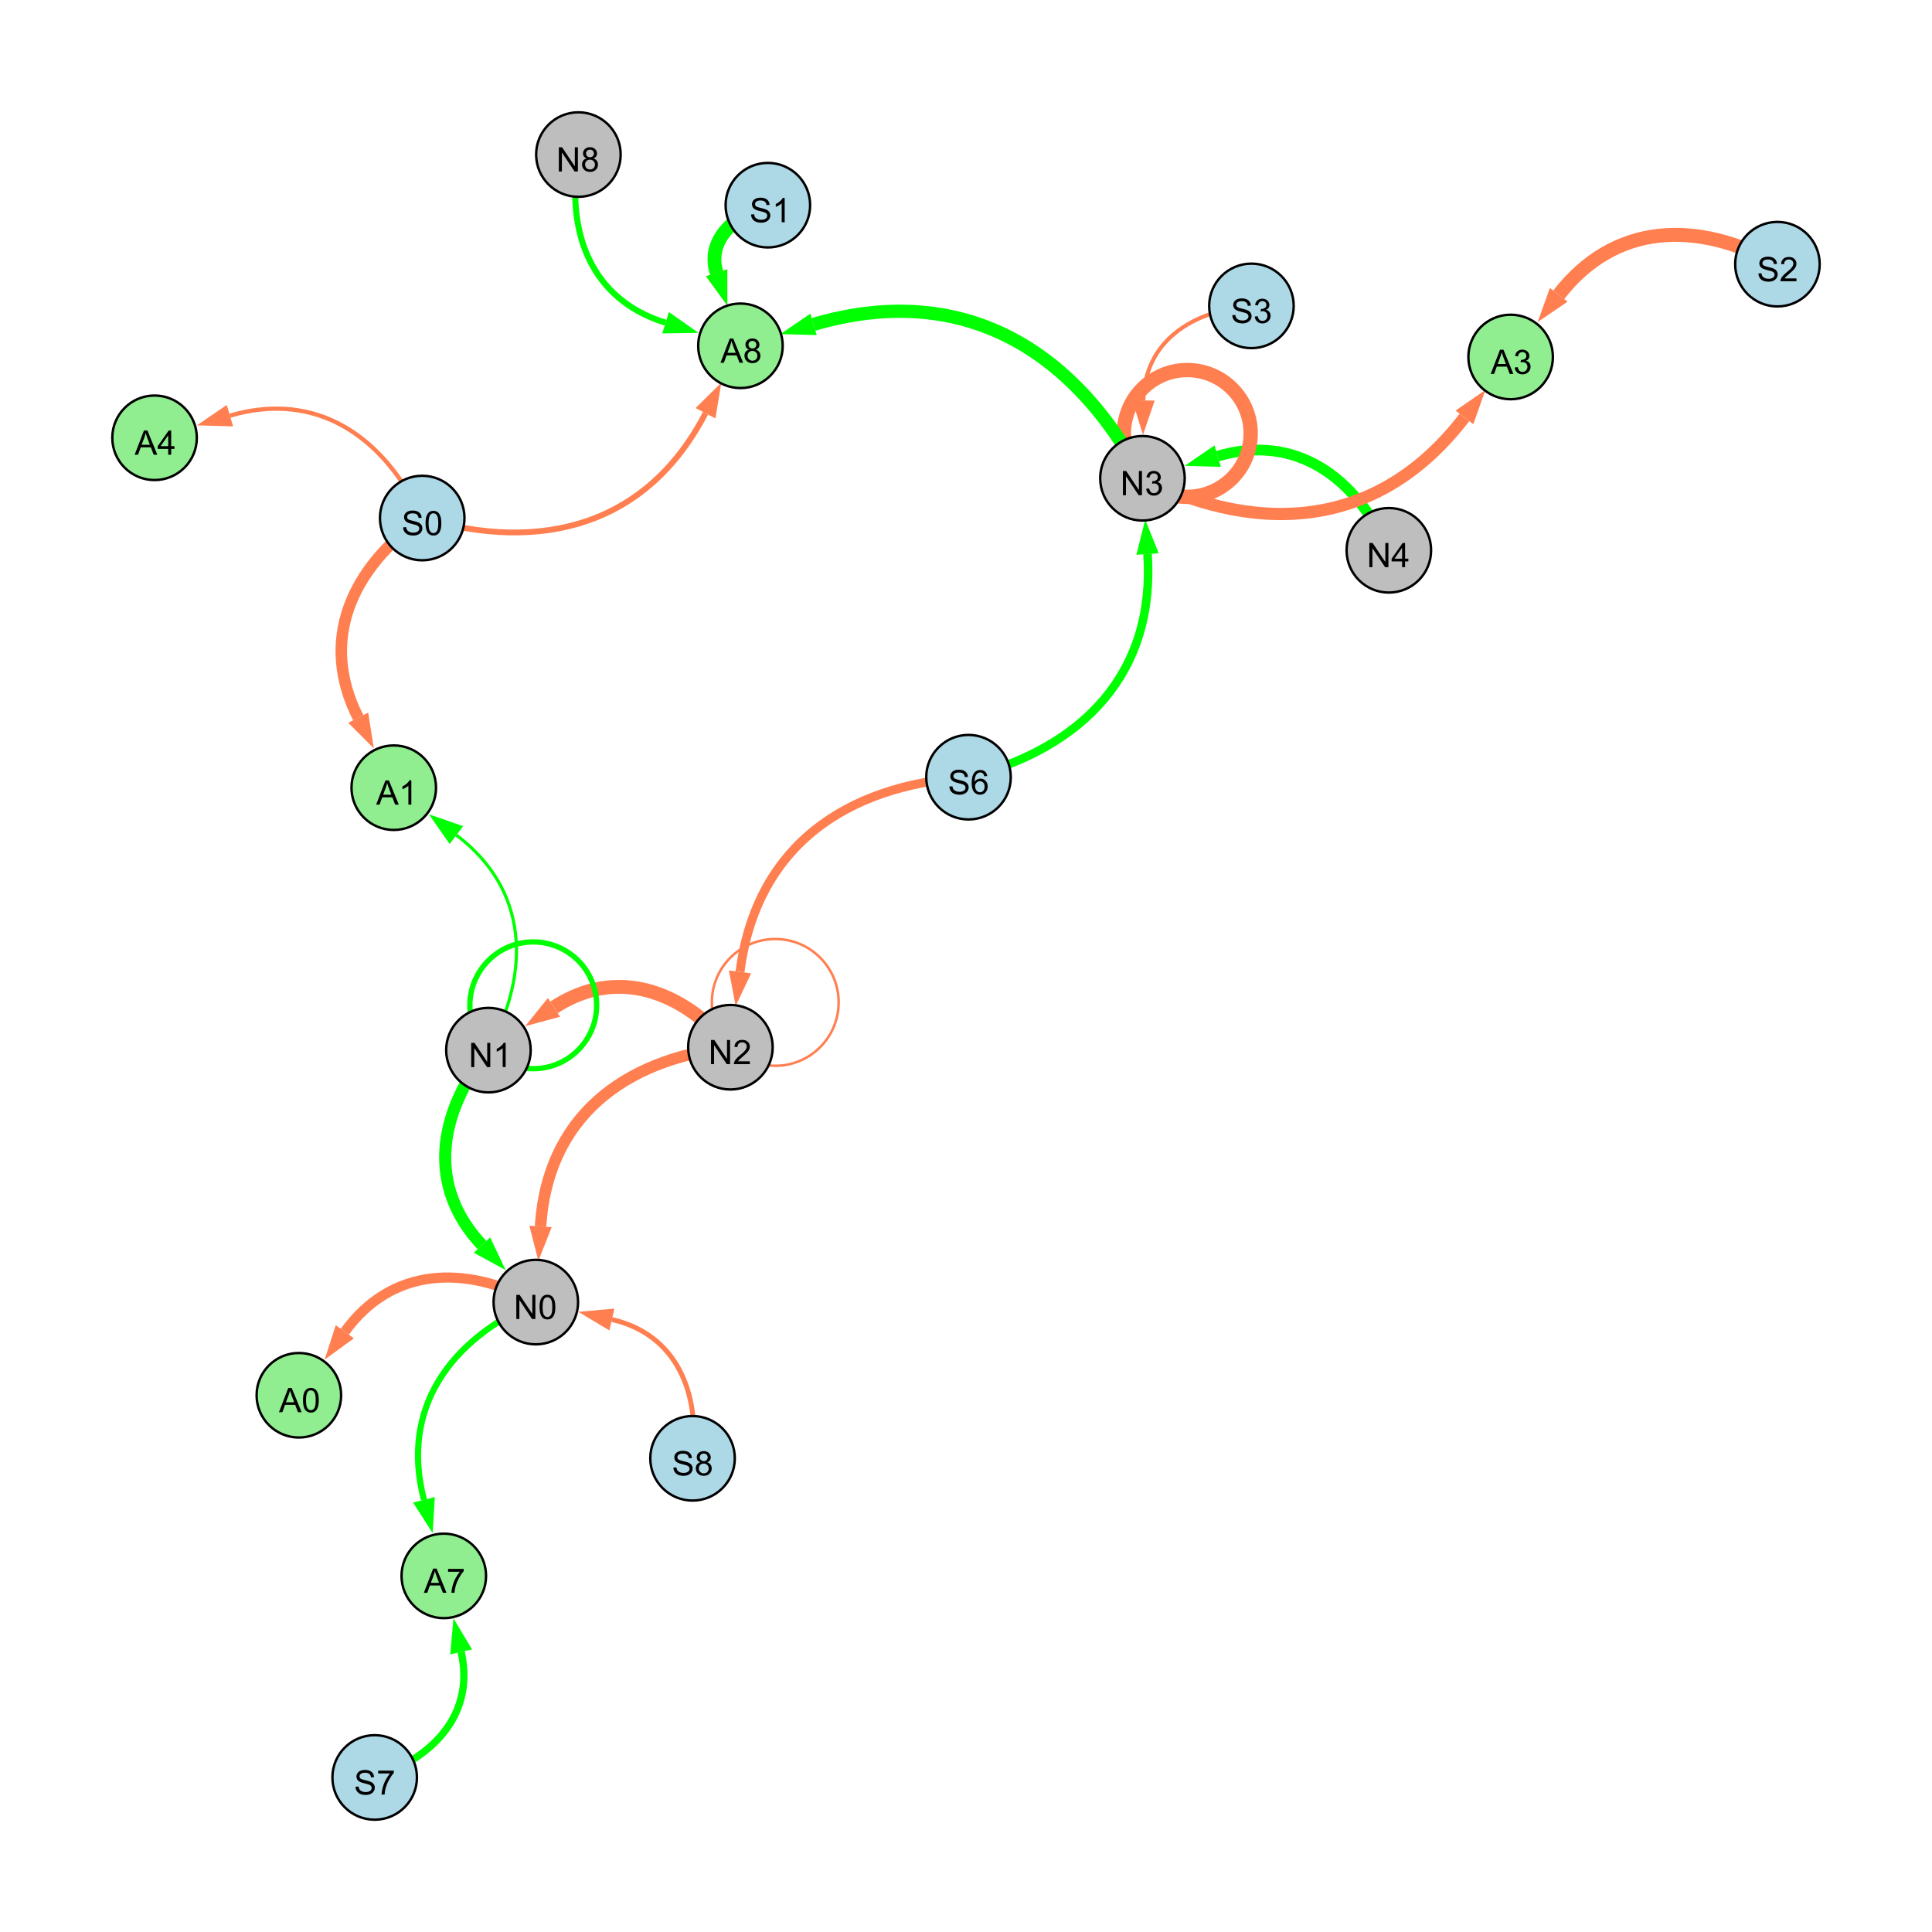 <?xml version="1.0" encoding="UTF-8"?>
<svg xmlns="http://www.w3.org/2000/svg" xmlns:xlink="http://www.w3.org/1999/xlink" width="800" height="800" viewBox="0 0 800 800">
<defs>
<g>
<g id="glyph-0-0">
<path d="M 0.629 -3.219 L 1.879 -3.328 C 1.938 -2.828 2.078 -2.418 2.293 -2.094 C 2.512 -1.773 2.848 -1.516 3.301 -1.316 C 3.758 -1.117 4.27 -1.02 4.84 -1.02 C 5.344 -1.02 5.793 -1.094 6.18 -1.242 C 6.566 -1.395 6.855 -1.602 7.043 -1.863 C 7.234 -2.125 7.328 -2.41 7.328 -2.719 C 7.328 -3.035 7.238 -3.309 7.055 -3.543 C 6.871 -3.777 6.57 -3.977 6.152 -4.137 C 5.883 -4.242 5.289 -4.402 4.367 -4.625 C 3.449 -4.844 2.805 -5.055 2.434 -5.25 C 1.953 -5.5 1.598 -5.812 1.363 -6.184 C 1.129 -6.555 1.012 -6.969 1.012 -7.43 C 1.012 -7.938 1.156 -8.41 1.441 -8.848 C 1.73 -9.289 2.148 -9.621 2.699 -9.852 C 3.25 -10.078 3.863 -10.191 4.539 -10.191 C 5.281 -10.191 5.938 -10.074 6.504 -9.832 C 7.07 -9.594 7.508 -9.242 7.812 -8.777 C 8.117 -8.312 8.281 -7.785 8.305 -7.199 L 7.035 -7.102 C 6.965 -7.734 6.734 -8.215 6.34 -8.539 C 5.945 -8.863 5.363 -9.023 4.594 -9.023 C 3.793 -9.023 3.207 -8.875 2.84 -8.582 C 2.473 -8.289 2.289 -7.934 2.289 -7.52 C 2.289 -7.16 2.422 -6.863 2.68 -6.633 C 2.934 -6.398 3.602 -6.16 4.68 -5.918 C 5.758 -5.672 6.496 -5.461 6.898 -5.277 C 7.48 -5.008 7.91 -4.668 8.188 -4.254 C 8.469 -3.844 8.605 -3.367 8.605 -2.828 C 8.605 -2.297 8.453 -1.793 8.148 -1.324 C 7.844 -0.852 7.406 -0.484 6.832 -0.223 C 6.262 0.039 5.617 0.172 4.902 0.172 C 3.996 0.172 3.234 0.039 2.621 -0.227 C 2.008 -0.488 1.527 -0.887 1.18 -1.418 C 0.832 -1.949 0.648 -2.551 0.629 -3.219 Z M 0.629 -3.219 "/>
</g>
<g id="glyph-0-1">
<path d="M 6.965 -7.566 L 5.742 -7.473 C 5.633 -7.953 5.477 -8.305 5.277 -8.523 C 4.945 -8.875 4.535 -9.051 4.047 -9.051 C 3.656 -9.051 3.312 -8.941 3.016 -8.723 C 2.629 -8.441 2.32 -8.027 2.098 -7.484 C 1.875 -6.941 1.758 -6.172 1.75 -5.168 C 2.047 -5.617 2.41 -5.953 2.836 -6.172 C 3.266 -6.391 3.715 -6.5 4.184 -6.5 C 5.004 -6.5 5.703 -6.199 6.277 -5.594 C 6.855 -4.992 7.145 -4.211 7.145 -3.254 C 7.145 -2.625 7.008 -2.039 6.738 -1.5 C 6.465 -0.961 6.094 -0.547 5.617 -0.258 C 5.145 0.027 4.609 0.172 4.008 0.172 C 2.98 0.172 2.145 -0.207 1.496 -0.961 C 0.852 -1.715 0.527 -2.957 0.527 -4.688 C 0.527 -6.625 0.883 -8.035 1.602 -8.914 C 2.223 -9.68 3.066 -10.062 4.121 -10.062 C 4.91 -10.062 5.555 -9.84 6.059 -9.398 C 6.562 -8.957 6.867 -8.348 6.965 -7.566 M 1.941 -3.246 C 1.941 -2.824 2.031 -2.418 2.211 -2.031 C 2.391 -1.645 2.645 -1.348 2.969 -1.145 C 3.289 -0.941 3.629 -0.84 3.984 -0.84 C 4.504 -0.84 4.953 -1.051 5.324 -1.469 C 5.699 -1.891 5.887 -2.457 5.887 -3.18 C 5.887 -3.871 5.699 -4.418 5.332 -4.816 C 4.961 -5.215 4.5 -5.414 3.938 -5.414 C 3.383 -5.414 2.91 -5.215 2.523 -4.816 C 2.137 -4.418 1.941 -3.895 1.941 -3.246 Z M 1.941 -3.246 "/>
</g>
<g id="glyph-0-2">
<path d="M 1.066 0 L 1.066 -10.023 L 2.426 -10.023 L 7.691 -2.152 L 7.691 -10.023 L 8.961 -10.023 L 8.961 0 L 7.602 0 L 2.336 -7.875 L 2.336 0 Z M 1.066 0 "/>
</g>
<g id="glyph-0-3">
<path d="M 7.047 -1.184 L 7.047 0 L 0.422 0 C 0.414 -0.297 0.461 -0.582 0.566 -0.855 C 0.734 -1.305 1.008 -1.75 1.379 -2.188 C 1.75 -2.625 2.285 -3.133 2.988 -3.703 C 4.078 -4.598 4.812 -5.305 5.195 -5.828 C 5.578 -6.348 5.77 -6.844 5.77 -7.309 C 5.77 -7.797 5.594 -8.207 5.246 -8.543 C 4.898 -8.875 4.445 -9.043 3.883 -9.043 C 3.289 -9.043 2.816 -8.867 2.461 -8.512 C 2.105 -8.156 1.926 -7.664 1.922 -7.035 L 0.656 -7.164 C 0.742 -8.109 1.07 -8.828 1.633 -9.32 C 2.199 -9.816 2.957 -10.062 3.91 -10.062 C 4.871 -10.062 5.633 -9.797 6.195 -9.262 C 6.754 -8.73 7.035 -8.07 7.035 -7.281 C 7.035 -6.879 6.953 -6.484 6.789 -6.098 C 6.625 -5.711 6.352 -5.301 5.973 -4.875 C 5.59 -4.445 4.957 -3.859 4.074 -3.109 C 3.336 -2.492 2.863 -2.07 2.652 -1.848 C 2.441 -1.629 2.27 -1.406 2.133 -1.184 Z M 7.047 -1.184 "/>
</g>
<g id="glyph-0-4">
<path d="M 0.582 -4.941 C 0.582 -6.129 0.703 -7.082 0.945 -7.805 C 1.191 -8.527 1.555 -9.082 2.035 -9.477 C 2.516 -9.867 3.121 -10.062 3.848 -10.062 C 4.387 -10.062 4.859 -9.953 5.266 -9.738 C 5.668 -9.52 6.004 -9.211 6.27 -8.801 C 6.531 -8.395 6.738 -7.898 6.891 -7.312 C 7.039 -6.727 7.117 -5.938 7.117 -4.941 C 7.117 -3.766 6.996 -2.816 6.754 -2.094 C 6.512 -1.371 6.152 -0.816 5.672 -0.422 C 5.191 -0.027 4.582 0.172 3.848 0.172 C 2.883 0.172 2.125 -0.176 1.57 -0.867 C 0.91 -1.703 0.582 -3.059 0.582 -4.941 M 1.844 -4.941 C 1.844 -3.297 2.039 -2.203 2.422 -1.656 C 2.809 -1.113 3.285 -0.84 3.848 -0.84 C 4.414 -0.84 4.891 -1.113 5.273 -1.66 C 5.66 -2.207 5.852 -3.301 5.852 -4.941 C 5.852 -6.594 5.66 -7.688 5.273 -8.23 C 4.891 -8.773 4.41 -9.043 3.836 -9.043 C 3.27 -9.043 2.82 -8.805 2.48 -8.328 C 2.059 -7.715 1.844 -6.586 1.844 -4.941 Z M 1.844 -4.941 "/>
</g>
<g id="glyph-0-5">
<path d="M 5.215 0 L 3.984 0 L 3.984 -7.84 C 3.688 -7.559 3.301 -7.277 2.82 -6.992 C 2.34 -6.711 1.906 -6.5 1.523 -6.359 L 1.523 -7.547 C 2.211 -7.871 2.812 -8.262 3.328 -8.723 C 3.844 -9.184 4.207 -9.629 4.422 -10.062 L 5.215 -10.062 Z M 5.215 0 "/>
</g>
<g id="glyph-0-6">
<path d="M 4.523 0 L 4.523 -2.398 L 0.18 -2.398 L 0.18 -3.527 L 4.75 -10.023 L 5.758 -10.023 L 5.758 -3.527 L 7.109 -3.527 L 7.109 -2.398 L 5.758 -2.398 L 5.758 0 L 4.523 0 M 4.523 -3.527 L 4.523 -8.047 L 1.387 -3.527 Z M 4.523 -3.527 "/>
</g>
<g id="glyph-0-7">
<path d="M 0.586 -2.645 L 1.82 -2.809 C 1.961 -2.113 2.199 -1.609 2.539 -1.301 C 2.879 -0.996 3.293 -0.84 3.781 -0.84 C 4.359 -0.84 4.848 -1.043 5.246 -1.441 C 5.645 -1.844 5.844 -2.34 5.844 -2.934 C 5.844 -3.496 5.66 -3.965 5.289 -4.332 C 4.922 -4.699 4.453 -4.883 3.883 -4.883 C 3.648 -4.883 3.359 -4.836 3.016 -4.742 L 3.152 -5.824 C 3.234 -5.816 3.301 -5.812 3.352 -5.812 C 3.875 -5.812 4.344 -5.945 4.766 -6.219 C 5.184 -6.492 5.395 -6.914 5.395 -7.484 C 5.395 -7.938 5.242 -8.309 4.938 -8.605 C 4.629 -8.902 4.234 -9.051 3.754 -9.051 C 3.273 -9.051 2.875 -8.898 2.555 -8.602 C 2.238 -8.297 2.031 -7.848 1.941 -7.246 L 0.711 -7.465 C 0.859 -8.289 1.203 -8.93 1.734 -9.383 C 2.27 -9.836 2.934 -10.062 3.727 -10.062 C 4.273 -10.062 4.777 -9.945 5.234 -9.711 C 5.695 -9.477 6.047 -9.156 6.293 -8.75 C 6.535 -8.344 6.656 -7.914 6.656 -7.457 C 6.656 -7.023 6.543 -6.629 6.309 -6.273 C 6.078 -5.918 5.734 -5.637 5.277 -5.43 C 5.871 -5.289 6.328 -5.008 6.656 -4.578 C 6.984 -4.145 7.148 -3.605 7.148 -2.961 C 7.148 -2.086 6.832 -1.344 6.195 -0.734 C 5.555 -0.125 4.75 0.18 3.773 0.18 C 2.895 0.18 2.164 -0.086 1.582 -0.609 C 1 -1.133 0.672 -1.812 0.586 -2.645 Z M 0.586 -2.645 "/>
</g>
<g id="glyph-0-8">
<path d="M 2.477 -5.434 C 1.965 -5.621 1.586 -5.887 1.34 -6.234 C 1.094 -6.582 0.969 -6.996 0.969 -7.477 C 0.969 -8.207 1.234 -8.82 1.758 -9.316 C 2.281 -9.812 2.977 -10.062 3.848 -10.062 C 4.723 -10.062 5.43 -9.809 5.961 -9.301 C 6.492 -8.793 6.762 -8.172 6.762 -7.445 C 6.762 -6.98 6.641 -6.574 6.395 -6.23 C 6.152 -5.887 5.781 -5.621 5.285 -5.434 C 5.898 -5.234 6.367 -4.91 6.688 -4.465 C 7.012 -4.016 7.172 -3.484 7.172 -2.863 C 7.172 -2.008 6.867 -1.289 6.262 -0.703 C 5.656 -0.121 4.859 0.172 3.867 0.172 C 2.879 0.172 2.082 -0.121 1.477 -0.707 C 0.871 -1.293 0.566 -2.023 0.566 -2.898 C 0.566 -3.551 0.734 -4.098 1.062 -4.535 C 1.395 -4.977 1.863 -5.273 2.477 -5.434 M 2.227 -7.52 C 2.227 -7.047 2.383 -6.656 2.688 -6.359 C 2.992 -6.055 3.387 -5.906 3.875 -5.906 C 4.352 -5.906 4.738 -6.055 5.043 -6.355 C 5.344 -6.652 5.496 -7.02 5.496 -7.453 C 5.496 -7.902 5.34 -8.281 5.027 -8.59 C 4.715 -8.898 4.328 -9.051 3.863 -9.051 C 3.395 -9.051 3.004 -8.898 2.695 -8.602 C 2.383 -8.297 2.227 -7.938 2.227 -7.52 M 1.832 -2.891 C 1.832 -2.539 1.914 -2.203 2.082 -1.875 C 2.246 -1.547 2.496 -1.289 2.824 -1.109 C 3.152 -0.93 3.504 -0.84 3.883 -0.84 C 4.469 -0.84 4.957 -1.031 5.34 -1.406 C 5.723 -1.785 5.914 -2.266 5.914 -2.852 C 5.914 -3.441 5.715 -3.934 5.32 -4.32 C 4.926 -4.707 4.434 -4.902 3.844 -4.902 C 3.262 -4.902 2.785 -4.711 2.402 -4.328 C 2.023 -3.945 1.832 -3.465 1.832 -2.891 Z M 1.832 -2.891 "/>
</g>
<g id="glyph-0-9">
<path d="M -0.02 0 L 3.828 -10.023 L 5.258 -10.023 L 9.359 0 L 7.848 0 L 6.68 -3.035 L 2.488 -3.035 L 1.387 0 L -0.02 0 M 2.871 -4.117 L 6.27 -4.117 L 5.223 -6.891 C 4.902 -7.734 4.668 -8.426 4.512 -8.969 C 4.383 -8.328 4.203 -7.688 3.973 -7.055 Z M 2.871 -4.117 "/>
</g>
<g id="glyph-0-10">
<path d="M 0.664 -8.711 L 0.664 -9.891 L 7.148 -9.891 L 7.148 -8.934 C 6.512 -8.254 5.879 -7.352 5.254 -6.227 C 4.625 -5.102 4.141 -3.945 3.801 -2.754 C 3.555 -1.918 3.398 -0.996 3.328 0 L 2.062 0 C 2.078 -0.789 2.234 -1.742 2.531 -2.859 C 2.824 -3.973 3.25 -5.051 3.805 -6.086 C 4.359 -7.125 4.945 -8 5.57 -8.711 Z M 0.664 -8.711 "/>
</g>
</g>
</defs>
<rect x="-80" y="-80" width="960" height="960" fill="rgb(100%, 100%, 100%)" fill-opacity="1"/>
<path fill="none" stroke-width="3.707" stroke-linecap="butt" stroke-linejoin="miter" stroke="rgb(100%, 49.804%, 31.373%)" stroke-opacity="1" stroke-miterlimit="10" d="M 401.043 321.816 C 349.348 325.035 312.926 351.289 306.422 402.438 "/>
<path fill-rule="nonzero" fill="rgb(100%, 49.804%, 31.373%)" fill-opacity="1" d="M 304.621 416.59 L 301.824 401.852 L 311.02 403.023 L 304.621 416.59 "/>
<path fill="none" stroke-width="4.771" stroke-linecap="butt" stroke-linejoin="miter" stroke="rgb(100%, 49.804%, 31.373%)" stroke-opacity="1" stroke-miterlimit="10" d="M 302.453 433.633 C 257.688 438.715 226.594 463.148 223.816 507.852 "/>
<path fill-rule="nonzero" fill="rgb(100%, 49.804%, 31.373%)" fill-opacity="1" d="M 222.934 522.09 L 219.191 507.562 L 228.445 508.137 L 222.934 522.09 "/>
<path fill="none" stroke-width="5.008" stroke-linecap="butt" stroke-linejoin="miter" stroke="rgb(0%, 100%, 0%)" stroke-opacity="1" stroke-miterlimit="10" d="M 202.25 434.836 C 181.184 461.082 176.738 491.348 199.59 515.562 "/>
<path fill-rule="nonzero" fill="rgb(0%, 100%, 0%)" fill-opacity="1" d="M 209.383 525.938 L 196.223 518.742 L 202.961 512.379 L 209.383 525.938 "/>
<path fill="none" stroke-width="5.736" stroke-linecap="butt" stroke-linejoin="miter" stroke="rgb(100%, 49.804%, 31.373%)" stroke-opacity="1" stroke-miterlimit="10" d="M 302.453 433.633 C 282.227 409.867 255.211 400.285 229.395 417.129 "/>
<path fill-rule="nonzero" fill="rgb(100%, 49.804%, 31.373%)" fill-opacity="1" d="M 217.445 424.926 L 226.863 413.246 L 231.926 421.012 L 217.445 424.926 "/>
<path fill="none" stroke-width="4.437" stroke-linecap="butt" stroke-linejoin="miter" stroke="rgb(0%, 100%, 0%)" stroke-opacity="1" stroke-miterlimit="10" d="M 575.09 227.867 C 561.211 197.152 536.199 179.461 504.207 188.879 "/>
<path fill-rule="nonzero" fill="rgb(0%, 100%, 0%)" fill-opacity="1" d="M 490.52 192.906 L 502.898 184.43 L 505.516 193.324 L 490.52 192.906 "/>
<path fill="none" stroke-width="3.54" stroke-linecap="butt" stroke-linejoin="miter" stroke="rgb(0%, 100%, 0%)" stroke-opacity="1" stroke-miterlimit="10" d="M 401.043 321.816 C 448.859 309.543 478.469 278.41 475.172 229.398 "/>
<path fill-rule="nonzero" fill="rgb(0%, 100%, 0%)" fill-opacity="1" d="M 474.215 215.164 L 479.797 229.09 L 470.547 229.711 L 474.215 215.164 "/>
<path fill="none" stroke-width="5.932" stroke-linecap="butt" stroke-linejoin="miter" stroke="rgb(100%, 49.804%, 31.373%)" stroke-opacity="1" stroke-miterlimit="10" d="M 517.879 179.484 C 517.879 193.98 506.125 205.734 491.629 205.734 C 477.129 205.734 465.379 193.98 465.379 179.484 C 465.379 164.984 477.129 153.234 491.629 153.234 C 506.125 153.234 517.879 164.984 517.879 179.484 "/>
<path fill="none" stroke-width="1.647" stroke-linecap="butt" stroke-linejoin="miter" stroke="rgb(100%, 49.804%, 31.373%)" stroke-opacity="1" stroke-miterlimit="10" d="M 518.195 126.66 C 493.504 128.535 473.805 141.523 473.488 165.812 "/>
<path fill-rule="nonzero" fill="rgb(100%, 49.804%, 31.373%)" fill-opacity="1" d="M 473.301 180.078 L 468.852 165.754 L 478.121 165.875 L 473.301 180.078 "/>
<path fill="none" stroke-width="2.027" stroke-linecap="butt" stroke-linejoin="miter" stroke="rgb(100%, 49.804%, 31.373%)" stroke-opacity="1" stroke-miterlimit="10" d="M 286.77 603.852 C 290.004 576.348 279.953 552.484 253.375 546.391 "/>
<path fill-rule="nonzero" fill="rgb(100%, 49.804%, 31.373%)" fill-opacity="1" d="M 239.469 543.203 L 254.41 541.871 L 252.34 550.91 L 239.469 543.203 "/>
<path fill="none" stroke-width="1.035" stroke-linecap="butt" stroke-linejoin="miter" stroke="rgb(100%, 49.804%, 31.373%)" stroke-opacity="1" stroke-miterlimit="10" d="M 347.266 415.074 C 347.266 429.57 335.512 441.324 321.016 441.324 C 306.52 441.324 294.766 429.57 294.766 415.074 C 294.766 400.574 306.52 388.824 321.016 388.824 C 335.512 388.824 347.266 400.574 347.266 415.074 "/>
<path fill="none" stroke-width="2.207" stroke-linecap="butt" stroke-linejoin="miter" stroke="rgb(0%, 100%, 0%)" stroke-opacity="1" stroke-miterlimit="10" d="M 247.062 416.277 C 247.062 430.773 235.312 442.527 220.812 442.527 C 206.316 442.527 194.562 430.773 194.562 416.277 C 194.562 401.777 206.316 390.027 220.812 390.027 C 235.312 390.027 247.062 401.777 247.062 416.277 "/>
<path fill="none" stroke-width="2.414" stroke-linecap="butt" stroke-linejoin="miter" stroke="rgb(100%, 49.804%, 31.373%)" stroke-opacity="1" stroke-miterlimit="10" d="M 174.832 214.504 C 224.777 229.363 268.246 217.164 292.129 171.109 "/>
<path fill-rule="nonzero" fill="rgb(100%, 49.804%, 31.373%)" fill-opacity="1" d="M 298.695 158.441 L 296.242 173.242 L 288.016 168.973 L 298.695 158.441 "/>
<path fill="none" stroke-width="4.768" stroke-linecap="butt" stroke-linejoin="miter" stroke="rgb(100%, 49.804%, 31.373%)" stroke-opacity="1" stroke-miterlimit="10" d="M 174.832 214.504 C 145.328 235.438 132.113 265.219 148.332 297.18 "/>
<path fill-rule="nonzero" fill="rgb(100%, 49.804%, 31.373%)" fill-opacity="1" d="M 154.789 309.898 L 144.199 299.277 L 152.465 295.082 L 154.789 309.898 "/>
<path fill="none" stroke-width="3.018" stroke-linecap="butt" stroke-linejoin="miter" stroke="rgb(0%, 100%, 0%)" stroke-opacity="1" stroke-miterlimit="10" d="M 155.145 736 C 180.074 727.625 196.707 709.223 190.949 684.016 "/>
<path fill-rule="nonzero" fill="rgb(0%, 100%, 0%)" fill-opacity="1" d="M 187.773 670.109 L 195.469 682.984 L 186.434 685.047 L 187.773 670.109 "/>
<path fill="none" stroke-width="1.758" stroke-linecap="butt" stroke-linejoin="miter" stroke="rgb(100%, 49.804%, 31.373%)" stroke-opacity="1" stroke-miterlimit="10" d="M 174.832 214.504 C 158.891 180.473 130.965 161.617 95.215 172.113 "/>
<path fill-rule="nonzero" fill="rgb(100%, 49.804%, 31.373%)" fill-opacity="1" d="M 81.527 176.133 L 93.91 167.668 L 96.523 176.562 L 81.527 176.133 "/>
<path fill="none" stroke-width="2.563" stroke-linecap="butt" stroke-linejoin="miter" stroke="rgb(0%, 100%, 0%)" stroke-opacity="1" stroke-miterlimit="10" d="M 221.871 539.168 C 185.965 554.879 165.75 583.41 175.555 621.035 "/>
<path fill-rule="nonzero" fill="rgb(0%, 100%, 0%)" fill-opacity="1" d="M 179.152 634.84 L 171.066 622.203 L 180.039 619.867 L 179.152 634.84 "/>
<path fill="none" stroke-width="3.666" stroke-linecap="butt" stroke-linejoin="miter" stroke="rgb(100%, 49.804%, 31.373%)" stroke-opacity="1" stroke-miterlimit="10" d="M 317.957 84.957 C 303.887 88.992 292.441 99.754 296.75 112.965 "/>
<path fill-rule="nonzero" fill="rgb(100%, 49.804%, 31.373%)" fill-opacity="1" d="M 301.172 126.527 L 292.344 114.402 L 301.156 111.527 L 301.172 126.527 "/>
<path fill="none" stroke-width="1.3" stroke-linecap="butt" stroke-linejoin="miter" stroke="rgb(0%, 100%, 0%)" stroke-opacity="1" stroke-miterlimit="10" d="M 202.25 434.836 C 220.09 401.844 218.641 368.234 188.988 345.801 "/>
<path fill-rule="nonzero" fill="rgb(0%, 100%, 0%)" fill-opacity="1" d="M 177.613 337.191 L 191.785 342.102 L 186.191 349.496 L 177.613 337.191 "/>
<path fill="none" stroke-width="5.476" stroke-linecap="butt" stroke-linejoin="miter" stroke="rgb(0%, 100%, 0%)" stroke-opacity="1" stroke-miterlimit="10" d="M 473.066 198.047 C 443.598 142.754 396.805 116.754 336.867 134.32 "/>
<path fill-rule="nonzero" fill="rgb(0%, 100%, 0%)" fill-opacity="1" d="M 323.176 138.332 L 335.562 129.871 L 338.172 138.766 L 323.176 138.332 "/>
<path fill="none" stroke-width="5.78" stroke-linecap="butt" stroke-linejoin="miter" stroke="rgb(100%, 49.804%, 31.373%)" stroke-opacity="1" stroke-miterlimit="10" d="M 736 109.391 C 702.641 90.98 668.555 92.191 645.438 122.078 "/>
<path fill-rule="nonzero" fill="rgb(100%, 49.804%, 31.373%)" fill-opacity="1" d="M 636.707 133.359 L 641.77 119.242 L 649.105 124.914 L 636.707 133.359 "/>
<path fill="none" stroke-width="5.063" stroke-linecap="butt" stroke-linejoin="miter" stroke="rgb(100%, 49.804%, 31.373%)" stroke-opacity="1" stroke-miterlimit="10" d="M 473.066 198.047 C 523.812 222.973 572.176 217.566 606.395 172.828 "/>
<path fill-rule="nonzero" fill="rgb(100%, 49.804%, 31.373%)" fill-opacity="1" d="M 615.062 161.5 L 610.078 175.645 L 602.711 170.016 L 615.062 161.5 "/>
<path fill="none" stroke-width="5.72" stroke-linecap="butt" stroke-linejoin="miter" stroke="rgb(0%, 100%, 0%)" stroke-opacity="1" stroke-miterlimit="10" d="M 317.957 84.957 C 303.887 88.992 292.441 99.754 296.75 112.965 "/>
<path fill-rule="nonzero" fill="rgb(0%, 100%, 0%)" fill-opacity="1" d="M 301.172 126.527 L 292.344 114.402 L 301.156 111.527 L 301.172 126.527 "/>
<path fill="none" stroke-width="2.509" stroke-linecap="butt" stroke-linejoin="miter" stroke="rgb(0%, 100%, 0%)" stroke-opacity="1" stroke-miterlimit="10" d="M 239.504 64 C 234.129 96.234 244.727 124.113 275.605 133.633 "/>
<path fill-rule="nonzero" fill="rgb(0%, 100%, 0%)" fill-opacity="1" d="M 289.238 137.832 L 274.238 138.062 L 276.969 129.203 L 289.238 137.832 "/>
<path fill="none" stroke-width="4.194" stroke-linecap="butt" stroke-linejoin="miter" stroke="rgb(100%, 49.804%, 31.373%)" stroke-opacity="1" stroke-miterlimit="10" d="M 221.871 539.168 C 192.438 523.488 162.105 524.715 142.773 551.445 "/>
<path fill-rule="nonzero" fill="rgb(100%, 49.804%, 31.373%)" fill-opacity="1" d="M 134.414 563.008 L 139.016 548.73 L 146.527 554.164 L 134.414 563.008 "/>
<path fill-rule="nonzero" fill="rgb(67.843%, 84.706%, 90.196%)" fill-opacity="1" stroke-width="1" stroke-linecap="butt" stroke-linejoin="miter" stroke="rgb(0%, 0%, 0%)" stroke-opacity="1" stroke-miterlimit="10" d="M 418.543 321.816 C 418.543 331.484 410.707 339.316 401.043 339.316 C 391.379 339.316 383.543 331.484 383.543 321.816 C 383.543 312.152 391.379 304.316 401.043 304.316 C 410.707 304.316 418.543 312.152 418.543 321.816 "/>
<path fill-rule="nonzero" fill="rgb(74.51%, 74.51%, 74.51%)" fill-opacity="1" stroke-width="1" stroke-linecap="butt" stroke-linejoin="miter" stroke="rgb(0%, 0%, 0%)" stroke-opacity="1" stroke-miterlimit="10" d="M 319.953 433.633 C 319.953 443.301 312.121 451.133 302.453 451.133 C 292.789 451.133 284.953 443.301 284.953 433.633 C 284.953 423.969 292.789 416.133 302.453 416.133 C 312.121 416.133 319.953 423.969 319.953 433.633 "/>
<path fill-rule="nonzero" fill="rgb(74.51%, 74.51%, 74.51%)" fill-opacity="1" stroke-width="1" stroke-linecap="butt" stroke-linejoin="miter" stroke="rgb(0%, 0%, 0%)" stroke-opacity="1" stroke-miterlimit="10" d="M 239.371 539.168 C 239.371 548.832 231.535 556.668 221.871 556.668 C 212.207 556.668 204.371 548.832 204.371 539.168 C 204.371 529.504 212.207 521.668 221.871 521.668 C 231.535 521.668 239.371 529.504 239.371 539.168 "/>
<path fill-rule="nonzero" fill="rgb(74.51%, 74.51%, 74.51%)" fill-opacity="1" stroke-width="1" stroke-linecap="butt" stroke-linejoin="miter" stroke="rgb(0%, 0%, 0%)" stroke-opacity="1" stroke-miterlimit="10" d="M 219.75 434.836 C 219.75 444.504 211.918 452.336 202.25 452.336 C 192.586 452.336 184.75 444.504 184.75 434.836 C 184.75 425.172 192.586 417.336 202.25 417.336 C 211.918 417.336 219.75 425.172 219.75 434.836 "/>
<path fill-rule="nonzero" fill="rgb(74.51%, 74.51%, 74.51%)" fill-opacity="1" stroke-width="1" stroke-linecap="butt" stroke-linejoin="miter" stroke="rgb(0%, 0%, 0%)" stroke-opacity="1" stroke-miterlimit="10" d="M 592.59 227.867 C 592.59 237.535 584.754 245.367 575.09 245.367 C 565.426 245.367 557.59 237.535 557.59 227.867 C 557.59 218.203 565.426 210.367 575.09 210.367 C 584.754 210.367 592.59 218.203 592.59 227.867 "/>
<path fill-rule="nonzero" fill="rgb(74.51%, 74.51%, 74.51%)" fill-opacity="1" stroke-width="1" stroke-linecap="butt" stroke-linejoin="miter" stroke="rgb(0%, 0%, 0%)" stroke-opacity="1" stroke-miterlimit="10" d="M 490.566 198.047 C 490.566 207.711 482.73 215.547 473.066 215.547 C 463.402 215.547 455.566 207.711 455.566 198.047 C 455.566 188.379 463.402 180.547 473.066 180.547 C 482.73 180.547 490.566 188.379 490.566 198.047 "/>
<path fill-rule="nonzero" fill="rgb(67.843%, 84.706%, 90.196%)" fill-opacity="1" stroke-width="1" stroke-linecap="butt" stroke-linejoin="miter" stroke="rgb(0%, 0%, 0%)" stroke-opacity="1" stroke-miterlimit="10" d="M 535.695 126.66 C 535.695 136.324 527.859 144.16 518.195 144.16 C 508.527 144.16 500.695 136.324 500.695 126.66 C 500.695 116.996 508.527 109.16 518.195 109.16 C 527.859 109.16 535.695 116.996 535.695 126.66 "/>
<path fill-rule="nonzero" fill="rgb(67.843%, 84.706%, 90.196%)" fill-opacity="1" stroke-width="1" stroke-linecap="butt" stroke-linejoin="miter" stroke="rgb(0%, 0%, 0%)" stroke-opacity="1" stroke-miterlimit="10" d="M 304.27 603.852 C 304.27 613.516 296.438 621.352 286.77 621.352 C 277.105 621.352 269.27 613.516 269.27 603.852 C 269.27 594.188 277.105 586.352 286.77 586.352 C 296.438 586.352 304.27 594.188 304.27 603.852 "/>
<path fill-rule="nonzero" fill="rgb(67.843%, 84.706%, 90.196%)" fill-opacity="1" stroke-width="1" stroke-linecap="butt" stroke-linejoin="miter" stroke="rgb(0%, 0%, 0%)" stroke-opacity="1" stroke-miterlimit="10" d="M 192.332 214.504 C 192.332 224.168 184.496 232.004 174.832 232.004 C 165.164 232.004 157.332 224.168 157.332 214.504 C 157.332 204.84 165.164 197.004 174.832 197.004 C 184.496 197.004 192.332 204.84 192.332 214.504 "/>
<path fill-rule="nonzero" fill="rgb(56.471%, 93.333%, 56.471%)" fill-opacity="1" stroke-width="1" stroke-linecap="butt" stroke-linejoin="miter" stroke="rgb(0%, 0%, 0%)" stroke-opacity="1" stroke-miterlimit="10" d="M 324.105 143.188 C 324.105 152.852 316.27 160.688 306.605 160.688 C 296.941 160.688 289.105 152.852 289.105 143.188 C 289.105 133.523 296.941 125.688 306.605 125.688 C 316.27 125.688 324.105 133.523 324.105 143.188 "/>
<path fill-rule="nonzero" fill="rgb(56.471%, 93.333%, 56.471%)" fill-opacity="1" stroke-width="1" stroke-linecap="butt" stroke-linejoin="miter" stroke="rgb(0%, 0%, 0%)" stroke-opacity="1" stroke-miterlimit="10" d="M 180.547 326.168 C 180.547 335.832 172.711 343.668 163.047 343.668 C 153.379 343.668 145.547 335.832 145.547 326.168 C 145.547 316.504 153.379 308.668 163.047 308.668 C 172.711 308.668 180.547 316.504 180.547 326.168 "/>
<path fill-rule="nonzero" fill="rgb(67.843%, 84.706%, 90.196%)" fill-opacity="1" stroke-width="1" stroke-linecap="butt" stroke-linejoin="miter" stroke="rgb(0%, 0%, 0%)" stroke-opacity="1" stroke-miterlimit="10" d="M 172.645 736 C 172.645 745.664 164.809 753.5 155.145 753.5 C 145.48 753.5 137.645 745.664 137.645 736 C 137.645 726.336 145.48 718.5 155.145 718.5 C 164.809 718.5 172.645 726.336 172.645 736 "/>
<path fill-rule="nonzero" fill="rgb(56.471%, 93.333%, 56.471%)" fill-opacity="1" stroke-width="1" stroke-linecap="butt" stroke-linejoin="miter" stroke="rgb(0%, 0%, 0%)" stroke-opacity="1" stroke-miterlimit="10" d="M 201.266 652.543 C 201.266 662.211 193.43 670.043 183.766 670.043 C 174.102 670.043 166.266 662.211 166.266 652.543 C 166.266 642.879 174.102 635.043 183.766 635.043 C 193.43 635.043 201.266 642.879 201.266 652.543 "/>
<path fill-rule="nonzero" fill="rgb(56.471%, 93.333%, 56.471%)" fill-opacity="1" stroke-width="1" stroke-linecap="butt" stroke-linejoin="miter" stroke="rgb(0%, 0%, 0%)" stroke-opacity="1" stroke-miterlimit="10" d="M 81.5 181.281 C 81.5 190.949 73.664 198.781 64 198.781 C 54.336 198.781 46.5 190.949 46.5 181.281 C 46.5 171.617 54.336 163.781 64 163.781 C 73.664 163.781 81.5 171.617 81.5 181.281 "/>
<path fill-rule="nonzero" fill="rgb(67.843%, 84.706%, 90.196%)" fill-opacity="1" stroke-width="1" stroke-linecap="butt" stroke-linejoin="miter" stroke="rgb(0%, 0%, 0%)" stroke-opacity="1" stroke-miterlimit="10" d="M 335.457 84.957 C 335.457 94.621 327.621 102.457 317.957 102.457 C 308.289 102.457 300.457 94.621 300.457 84.957 C 300.457 75.293 308.289 67.457 317.957 67.457 C 327.621 67.457 335.457 75.293 335.457 84.957 "/>
<path fill-rule="nonzero" fill="rgb(67.843%, 84.706%, 90.196%)" fill-opacity="1" stroke-width="1" stroke-linecap="butt" stroke-linejoin="miter" stroke="rgb(0%, 0%, 0%)" stroke-opacity="1" stroke-miterlimit="10" d="M 753.5 109.391 C 753.5 119.055 745.664 126.891 736 126.891 C 726.336 126.891 718.5 119.055 718.5 109.391 C 718.5 99.727 726.336 91.891 736 91.891 C 745.664 91.891 753.5 99.727 753.5 109.391 "/>
<path fill-rule="nonzero" fill="rgb(56.471%, 93.333%, 56.471%)" fill-opacity="1" stroke-width="1" stroke-linecap="butt" stroke-linejoin="miter" stroke="rgb(0%, 0%, 0%)" stroke-opacity="1" stroke-miterlimit="10" d="M 643.023 147.816 C 643.023 157.484 635.191 165.316 625.523 165.316 C 615.859 165.316 608.023 157.484 608.023 147.816 C 608.023 138.152 615.859 130.316 625.523 130.316 C 635.191 130.316 643.023 138.152 643.023 147.816 "/>
<path fill-rule="nonzero" fill="rgb(74.51%, 74.51%, 74.51%)" fill-opacity="1" stroke-width="1" stroke-linecap="butt" stroke-linejoin="miter" stroke="rgb(0%, 0%, 0%)" stroke-opacity="1" stroke-miterlimit="10" d="M 257.004 64 C 257.004 73.664 249.168 81.5 239.504 81.5 C 229.84 81.5 222.004 73.664 222.004 64 C 222.004 54.336 229.84 46.5 239.504 46.5 C 249.168 46.5 257.004 54.336 257.004 64 "/>
<path fill-rule="nonzero" fill="rgb(56.471%, 93.333%, 56.471%)" fill-opacity="1" stroke-width="1" stroke-linecap="butt" stroke-linejoin="miter" stroke="rgb(0%, 0%, 0%)" stroke-opacity="1" stroke-miterlimit="10" d="M 141.254 577.746 C 141.254 587.41 133.418 595.246 123.754 595.246 C 114.09 595.246 106.254 587.41 106.254 577.746 C 106.254 568.082 114.09 560.246 123.754 560.246 C 133.418 560.246 141.254 568.082 141.254 577.746 "/>
<g fill="rgb(0%, 0%, 0%)" fill-opacity="1">
<use xlink:href="#glyph-0-0" x="392.488" y="328.898"/>
<use xlink:href="#glyph-0-1" x="401.826" y="328.898"/>
</g>
<g fill="rgb(0%, 0%, 0%)" fill-opacity="1">
<use xlink:href="#glyph-0-2" x="293.344" y="440.648"/>
<use xlink:href="#glyph-0-3" x="303.454" y="440.648"/>
</g>
<g fill="rgb(0%, 0%, 0%)" fill-opacity="1">
<use xlink:href="#glyph-0-2" x="212.727" y="546.184"/>
<use xlink:href="#glyph-0-4" x="222.837" y="546.184"/>
</g>
<g fill="rgb(0%, 0%, 0%)" fill-opacity="1">
<use xlink:href="#glyph-0-2" x="194.055" y="441.852"/>
<use xlink:href="#glyph-0-5" x="204.165" y="441.852"/>
</g>
<g fill="rgb(0%, 0%, 0%)" fill-opacity="1">
<use xlink:href="#glyph-0-2" x="565.945" y="234.863"/>
<use xlink:href="#glyph-0-6" x="576.056" y="234.863"/>
</g>
<g fill="rgb(0%, 0%, 0%)" fill-opacity="1">
<use xlink:href="#glyph-0-2" x="463.902" y="205.059"/>
<use xlink:href="#glyph-0-7" x="474.013" y="205.059"/>
</g>
<g fill="rgb(0%, 0%, 0%)" fill-opacity="1">
<use xlink:href="#glyph-0-0" x="509.637" y="133.738"/>
<use xlink:href="#glyph-0-7" x="518.975" y="133.738"/>
</g>
<g fill="rgb(0%, 0%, 0%)" fill-opacity="1">
<use xlink:href="#glyph-0-0" x="278.203" y="610.93"/>
<use xlink:href="#glyph-0-8" x="287.541" y="610.93"/>
</g>
<g fill="rgb(0%, 0%, 0%)" fill-opacity="1">
<use xlink:href="#glyph-0-0" x="166.289" y="221.586"/>
<use xlink:href="#glyph-0-4" x="175.627" y="221.586"/>
</g>
<g fill="rgb(0%, 0%, 0%)" fill-opacity="1">
<use xlink:href="#glyph-0-9" x="298.363" y="150.203"/>
<use xlink:href="#glyph-0-8" x="307.701" y="150.203"/>
</g>
<g fill="rgb(0%, 0%, 0%)" fill-opacity="1">
<use xlink:href="#glyph-0-9" x="155.777" y="333.184"/>
<use xlink:href="#glyph-0-5" x="165.115" y="333.184"/>
</g>
<g fill="rgb(0%, 0%, 0%)" fill-opacity="1">
<use xlink:href="#glyph-0-0" x="146.586" y="743.078"/>
<use xlink:href="#glyph-0-10" x="155.924" y="743.078"/>
</g>
<g fill="rgb(0%, 0%, 0%)" fill-opacity="1">
<use xlink:href="#glyph-0-9" x="175.531" y="659.539"/>
<use xlink:href="#glyph-0-10" x="184.869" y="659.539"/>
</g>
<g fill="rgb(0%, 0%, 0%)" fill-opacity="1">
<use xlink:href="#glyph-0-9" x="55.785" y="188.277"/>
<use xlink:href="#glyph-0-6" x="65.123" y="188.277"/>
</g>
<g fill="rgb(0%, 0%, 0%)" fill-opacity="1">
<use xlink:href="#glyph-0-0" x="310.363" y="92.035"/>
<use xlink:href="#glyph-0-5" x="319.701" y="92.035"/>
</g>
<g fill="rgb(0%, 0%, 0%)" fill-opacity="1">
<use xlink:href="#glyph-0-0" x="727.492" y="116.469"/>
<use xlink:href="#glyph-0-3" x="736.83" y="116.469"/>
</g>
<g fill="rgb(0%, 0%, 0%)" fill-opacity="1">
<use xlink:href="#glyph-0-9" x="617.293" y="154.832"/>
<use xlink:href="#glyph-0-7" x="626.631" y="154.832"/>
</g>
<g fill="rgb(0%, 0%, 0%)" fill-opacity="1">
<use xlink:href="#glyph-0-2" x="230.332" y="71.016"/>
<use xlink:href="#glyph-0-8" x="240.442" y="71.016"/>
</g>
<g fill="rgb(0%, 0%, 0%)" fill-opacity="1">
<use xlink:href="#glyph-0-9" x="115.539" y="584.758"/>
<use xlink:href="#glyph-0-4" x="124.877" y="584.758"/>
</g>
</svg>
